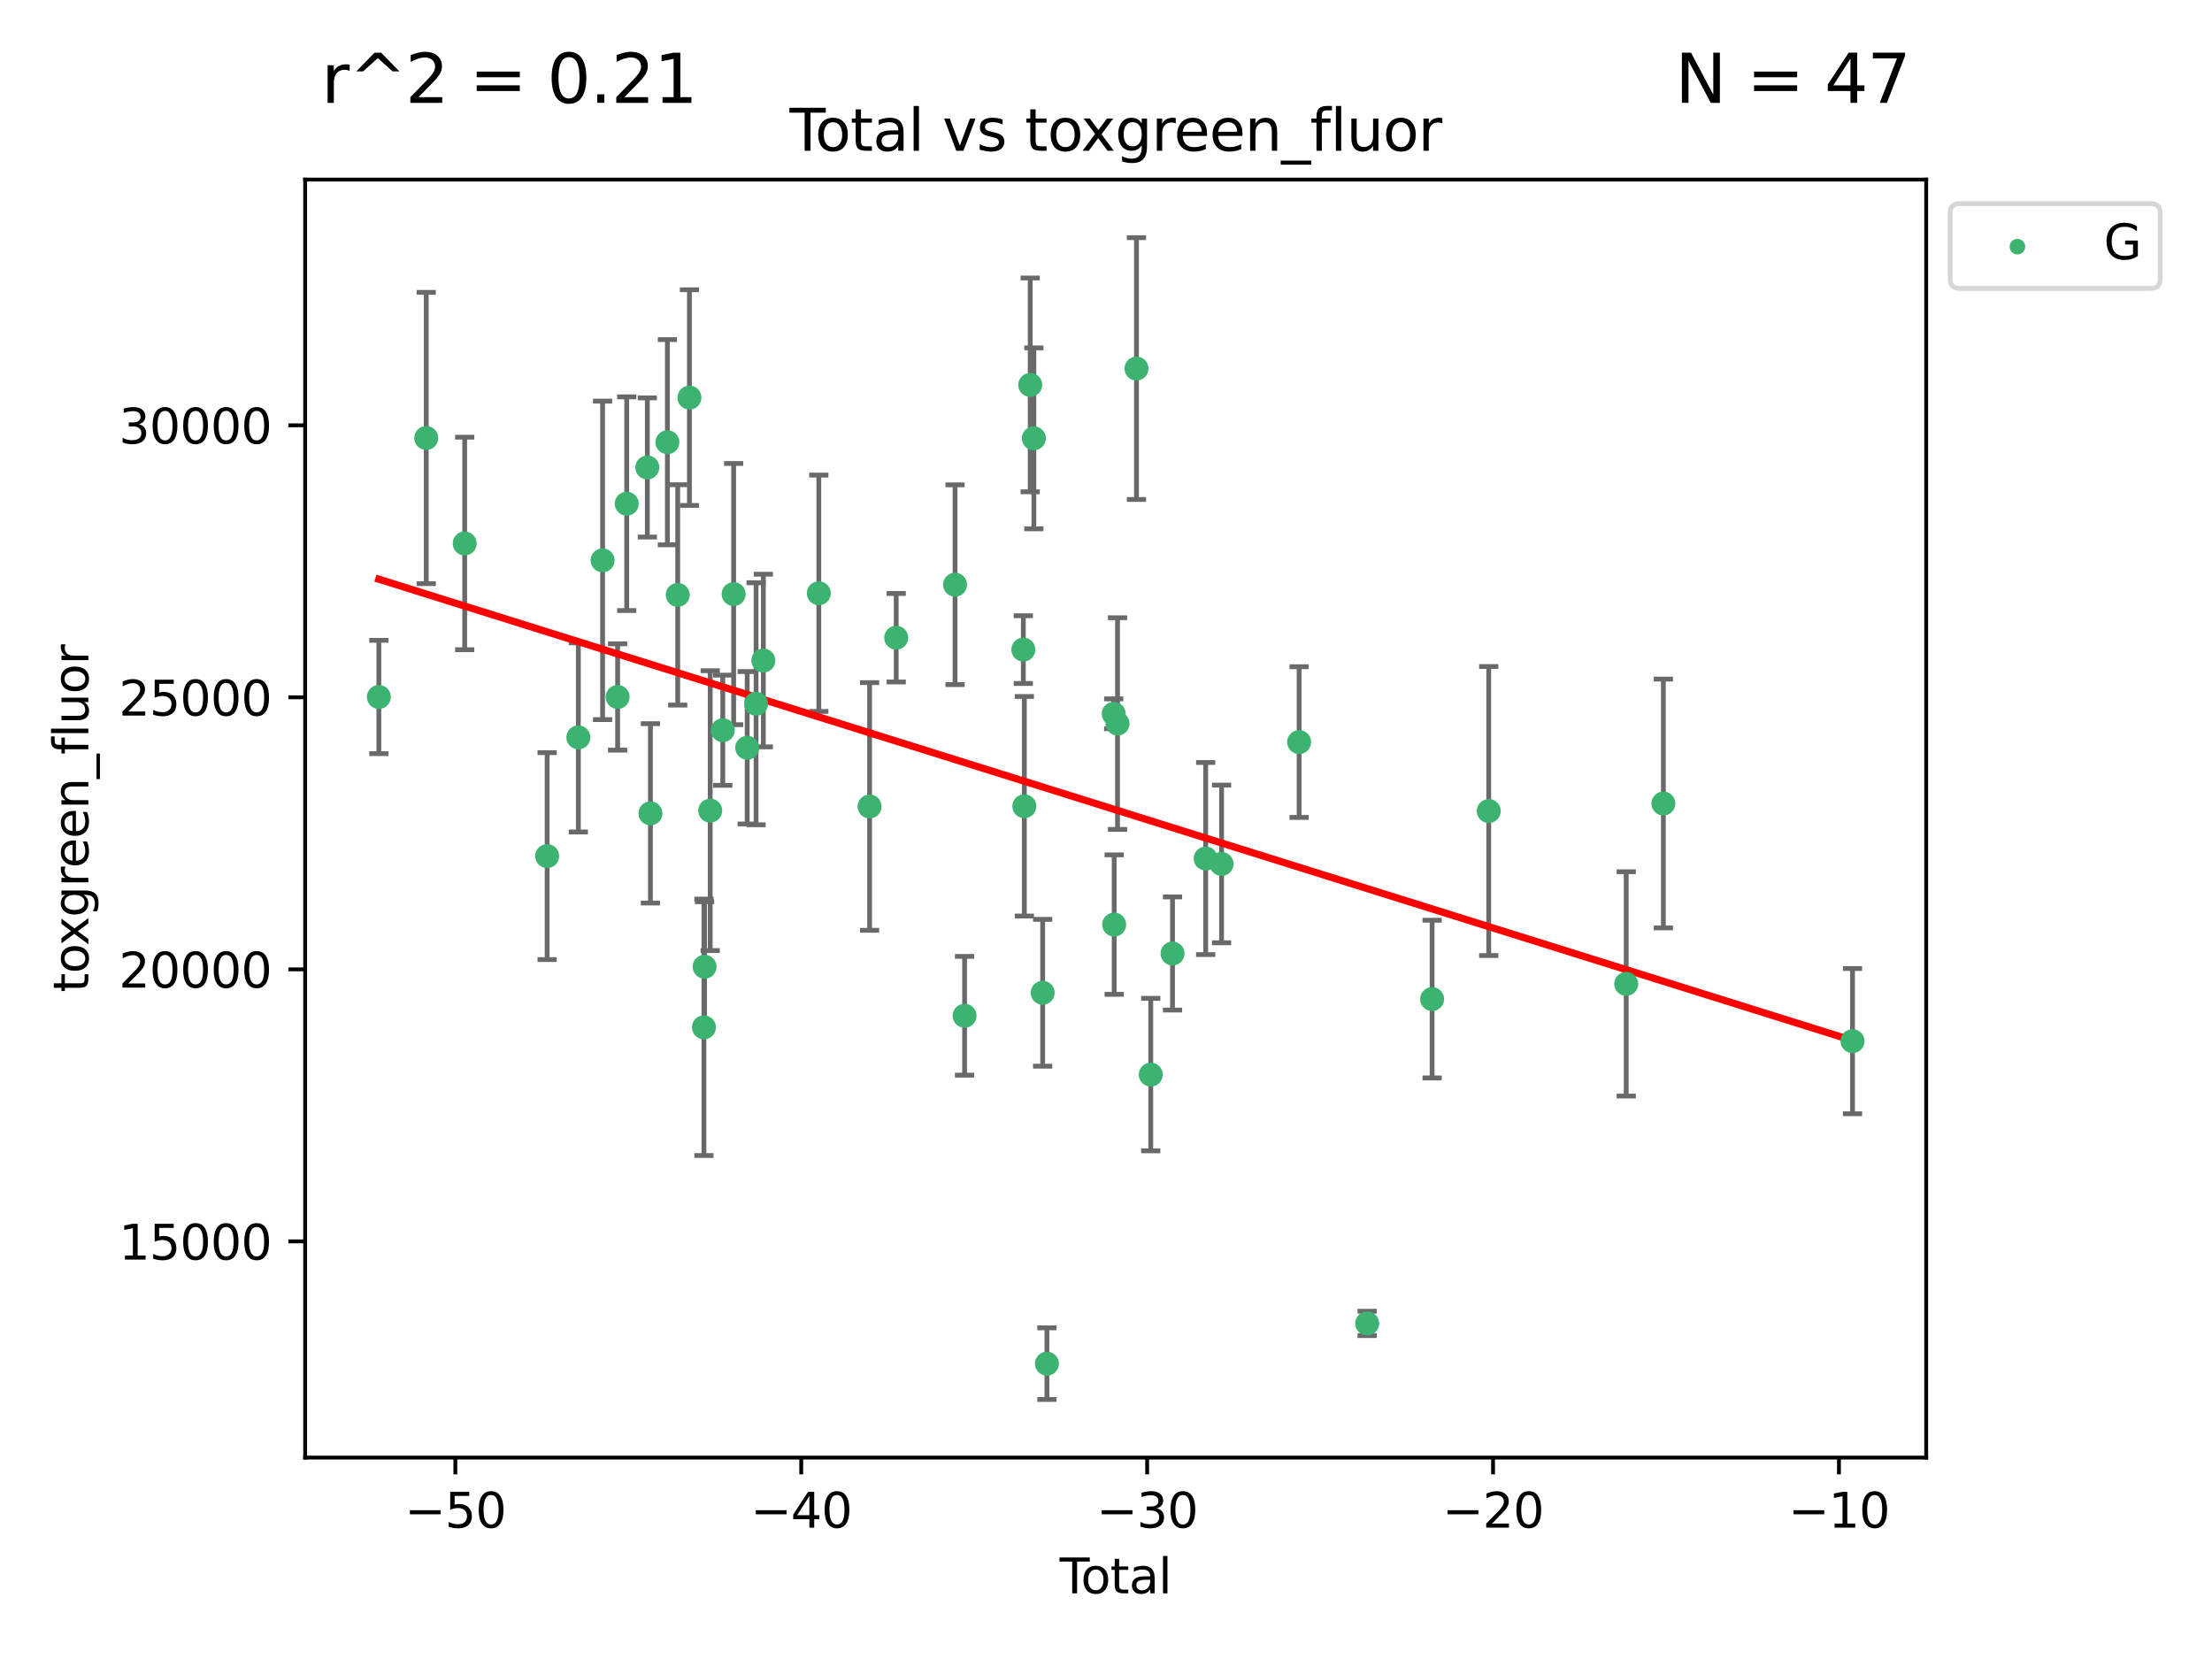 <?xml version="1.0" encoding="utf-8" standalone="no"?>
<!DOCTYPE svg PUBLIC "-//W3C//DTD SVG 1.1//EN"
  "http://www.w3.org/Graphics/SVG/1.1/DTD/svg11.dtd">
<svg xmlns:xlink="http://www.w3.org/1999/xlink" width="460.8pt" height="345.6pt" viewBox="0 0 460.8 345.6" xmlns="http://www.w3.org/2000/svg" version="1.1">
 <defs>
  <style type="text/css">*{stroke-linejoin: round; stroke-linecap: butt}</style>
 </defs>
 <g id="figure_1">
  <g id="patch_1">
   <path d="M 0 345.6 
L 460.8 345.6 
L 460.8 0 
L 0 0 
z
" style="fill: #ffffff"/>
  </g>
  <g id="axes_1">
   <g id="patch_2">
    <path d="M 63.571 303.64 
L 401.26 303.64 
L 401.26 37.411 
L 63.571 37.411 
z
" style="fill: #ffffff"/>
   </g>
   <g id="PathCollection_1">
    <defs>
     <path id="mbe7a7f4222" d="M 0 1.118 
C 0.297 1.118 0.581 1 0.791 0.791 
C 1 0.581 1.118 0.297 1.118 0 
C 1.118 -0.297 1 -0.581 0.791 -0.791 
C 0.581 -1 0.297 -1.118 0 -1.118 
C -0.297 -1.118 -0.581 -1 -0.791 -0.791 
C -1 -0.581 -1.118 -0.297 -1.118 0 
C -1.118 0.297 -1 0.581 -0.791 0.791 
C -0.581 1 -0.297 1.118 0 1.118 
z
" style="stroke: #3cb371"/>
    </defs>
    <g clip-path="url(#pbc88b8537c)">
     <use xlink:href="#mbe7a7f4222" x="78.921" y="145.194" style="fill: #3cb371; stroke: #3cb371"/>
     <use xlink:href="#mbe7a7f4222" x="88.792" y="91.243" style="fill: #3cb371; stroke: #3cb371"/>
     <use xlink:href="#mbe7a7f4222" x="96.805" y="113.213" style="fill: #3cb371; stroke: #3cb371"/>
     <use xlink:href="#mbe7a7f4222" x="113.98" y="178.341" style="fill: #3cb371; stroke: #3cb371"/>
     <use xlink:href="#mbe7a7f4222" x="120.479" y="153.611" style="fill: #3cb371; stroke: #3cb371"/>
     <use xlink:href="#mbe7a7f4222" x="125.533" y="116.731" style="fill: #3cb371; stroke: #3cb371"/>
     <use xlink:href="#mbe7a7f4222" x="128.664" y="145.193" style="fill: #3cb371; stroke: #3cb371"/>
     <use xlink:href="#mbe7a7f4222" x="130.556" y="104.932" style="fill: #3cb371; stroke: #3cb371"/>
     <use xlink:href="#mbe7a7f4222" x="134.852" y="97.382" style="fill: #3cb371; stroke: #3cb371"/>
     <use xlink:href="#mbe7a7f4222" x="135.497" y="169.439" style="fill: #3cb371; stroke: #3cb371"/>
     <use xlink:href="#mbe7a7f4222" x="139.033" y="92.121" style="fill: #3cb371; stroke: #3cb371"/>
     <use xlink:href="#mbe7a7f4222" x="141.185" y="123.926" style="fill: #3cb371; stroke: #3cb371"/>
     <use xlink:href="#mbe7a7f4222" x="143.623" y="82.827" style="fill: #3cb371; stroke: #3cb371"/>
     <use xlink:href="#mbe7a7f4222" x="146.642" y="214.011" style="fill: #3cb371; stroke: #3cb371"/>
     <use xlink:href="#mbe7a7f4222" x="146.775" y="201.388" style="fill: #3cb371; stroke: #3cb371"/>
     <use xlink:href="#mbe7a7f4222" x="147.95" y="168.87" style="fill: #3cb371; stroke: #3cb371"/>
     <use xlink:href="#mbe7a7f4222" x="150.568" y="152.119" style="fill: #3cb371; stroke: #3cb371"/>
     <use xlink:href="#mbe7a7f4222" x="152.831" y="123.762" style="fill: #3cb371; stroke: #3cb371"/>
     <use xlink:href="#mbe7a7f4222" x="155.655" y="155.771" style="fill: #3cb371; stroke: #3cb371"/>
     <use xlink:href="#mbe7a7f4222" x="157.504" y="146.603" style="fill: #3cb371; stroke: #3cb371"/>
     <use xlink:href="#mbe7a7f4222" x="159.019" y="137.6" style="fill: #3cb371; stroke: #3cb371"/>
     <use xlink:href="#mbe7a7f4222" x="170.572" y="123.585" style="fill: #3cb371; stroke: #3cb371"/>
     <use xlink:href="#mbe7a7f4222" x="181.15" y="168.002" style="fill: #3cb371; stroke: #3cb371"/>
     <use xlink:href="#mbe7a7f4222" x="186.695" y="132.848" style="fill: #3cb371; stroke: #3cb371"/>
     <use xlink:href="#mbe7a7f4222" x="198.955" y="121.806" style="fill: #3cb371; stroke: #3cb371"/>
     <use xlink:href="#mbe7a7f4222" x="200.939" y="211.602" style="fill: #3cb371; stroke: #3cb371"/>
     <use xlink:href="#mbe7a7f4222" x="213.179" y="135.322" style="fill: #3cb371; stroke: #3cb371"/>
     <use xlink:href="#mbe7a7f4222" x="213.387" y="167.957" style="fill: #3cb371; stroke: #3cb371"/>
     <use xlink:href="#mbe7a7f4222" x="214.613" y="80.181" style="fill: #3cb371; stroke: #3cb371"/>
     <use xlink:href="#mbe7a7f4222" x="215.374" y="91.312" style="fill: #3cb371; stroke: #3cb371"/>
     <use xlink:href="#mbe7a7f4222" x="217.208" y="206.814" style="fill: #3cb371; stroke: #3cb371"/>
     <use xlink:href="#mbe7a7f4222" x="218.09" y="284.078" style="fill: #3cb371; stroke: #3cb371"/>
     <use xlink:href="#mbe7a7f4222" x="232.007" y="148.697" style="fill: #3cb371; stroke: #3cb371"/>
     <use xlink:href="#mbe7a7f4222" x="232.104" y="192.611" style="fill: #3cb371; stroke: #3cb371"/>
     <use xlink:href="#mbe7a7f4222" x="232.802" y="150.732" style="fill: #3cb371; stroke: #3cb371"/>
     <use xlink:href="#mbe7a7f4222" x="236.748" y="76.781" style="fill: #3cb371; stroke: #3cb371"/>
     <use xlink:href="#mbe7a7f4222" x="239.724" y="223.856" style="fill: #3cb371; stroke: #3cb371"/>
     <use xlink:href="#mbe7a7f4222" x="244.258" y="198.632" style="fill: #3cb371; stroke: #3cb371"/>
     <use xlink:href="#mbe7a7f4222" x="251.167" y="178.848" style="fill: #3cb371; stroke: #3cb371"/>
     <use xlink:href="#mbe7a7f4222" x="254.476" y="179.974" style="fill: #3cb371; stroke: #3cb371"/>
     <use xlink:href="#mbe7a7f4222" x="270.63" y="154.591" style="fill: #3cb371; stroke: #3cb371"/>
     <use xlink:href="#mbe7a7f4222" x="284.806" y="275.689" style="fill: #3cb371; stroke: #3cb371"/>
     <use xlink:href="#mbe7a7f4222" x="298.336" y="208.126" style="fill: #3cb371; stroke: #3cb371"/>
     <use xlink:href="#mbe7a7f4222" x="310.132" y="168.956" style="fill: #3cb371; stroke: #3cb371"/>
     <use xlink:href="#mbe7a7f4222" x="338.77" y="204.964" style="fill: #3cb371; stroke: #3cb371"/>
     <use xlink:href="#mbe7a7f4222" x="346.513" y="167.385" style="fill: #3cb371; stroke: #3cb371"/>
     <use xlink:href="#mbe7a7f4222" x="385.911" y="216.889" style="fill: #3cb371; stroke: #3cb371"/>
    </g>
   </g>
   <g id="matplotlib.axis_1">
    <g id="xtick_1">
     <g id="line2d_1">
      <defs>
       <path id="m82cc5612f0" d="M 0 0 
L 0 3.5 
" style="stroke: #000000; stroke-width: 0.8"/>
      </defs>
      <g>
       <use xlink:href="#m82cc5612f0" x="94.856" y="303.64" style="stroke: #000000; stroke-width: 0.8"/>
      </g>
     </g>
     <g id="text_1">
      <!-- −50 -->
      <g transform="translate(84.304 318.238)scale(0.1 -0.1)">
       <defs>
        <path id="DejaVuSans-2212" d="M 678 2272 
L 4684 2272 
L 4684 1741 
L 678 1741 
L 678 2272 
z
" transform="scale(0.016)"/>
        <path id="DejaVuSans-35" d="M 691 4666 
L 3169 4666 
L 3169 4134 
L 1269 4134 
L 1269 2991 
Q 1406 3038 1543 3061 
Q 1681 3084 1819 3084 
Q 2600 3084 3056 2656 
Q 3513 2228 3513 1497 
Q 3513 744 3044 326 
Q 2575 -91 1722 -91 
Q 1428 -91 1123 -41 
Q 819 9 494 109 
L 494 744 
Q 775 591 1075 516 
Q 1375 441 1709 441 
Q 2250 441 2565 725 
Q 2881 1009 2881 1497 
Q 2881 1984 2565 2268 
Q 2250 2553 1709 2553 
Q 1456 2553 1204 2497 
Q 953 2441 691 2322 
L 691 4666 
z
" transform="scale(0.016)"/>
        <path id="DejaVuSans-30" d="M 2034 4250 
Q 1547 4250 1301 3770 
Q 1056 3291 1056 2328 
Q 1056 1369 1301 889 
Q 1547 409 2034 409 
Q 2525 409 2770 889 
Q 3016 1369 3016 2328 
Q 3016 3291 2770 3770 
Q 2525 4250 2034 4250 
z
M 2034 4750 
Q 2819 4750 3233 4129 
Q 3647 3509 3647 2328 
Q 3647 1150 3233 529 
Q 2819 -91 2034 -91 
Q 1250 -91 836 529 
Q 422 1150 422 2328 
Q 422 3509 836 4129 
Q 1250 4750 2034 4750 
z
" transform="scale(0.016)"/>
       </defs>
       <use xlink:href="#DejaVuSans-2212"/>
       <use xlink:href="#DejaVuSans-35" x="83.789"/>
       <use xlink:href="#DejaVuSans-30" x="147.412"/>
      </g>
     </g>
    </g>
    <g id="xtick_2">
     <g id="line2d_2">
      <g>
       <use xlink:href="#m82cc5612f0" x="166.914" y="303.64" style="stroke: #000000; stroke-width: 0.8"/>
      </g>
     </g>
     <g id="text_2">
      <!-- −40 -->
      <g transform="translate(156.361 318.238)scale(0.1 -0.1)">
       <defs>
        <path id="DejaVuSans-34" d="M 2419 4116 
L 825 1625 
L 2419 1625 
L 2419 4116 
z
M 2253 4666 
L 3047 4666 
L 3047 1625 
L 3713 1625 
L 3713 1100 
L 3047 1100 
L 3047 0 
L 2419 0 
L 2419 1100 
L 313 1100 
L 313 1709 
L 2253 4666 
z
" transform="scale(0.016)"/>
       </defs>
       <use xlink:href="#DejaVuSans-2212"/>
       <use xlink:href="#DejaVuSans-34" x="83.789"/>
       <use xlink:href="#DejaVuSans-30" x="147.412"/>
      </g>
     </g>
    </g>
    <g id="xtick_3">
     <g id="line2d_3">
      <g>
       <use xlink:href="#m82cc5612f0" x="238.971" y="303.64" style="stroke: #000000; stroke-width: 0.8"/>
      </g>
     </g>
     <g id="text_3">
      <!-- −30 -->
      <g transform="translate(228.419 318.238)scale(0.1 -0.1)">
       <defs>
        <path id="DejaVuSans-33" d="M 2597 2516 
Q 3050 2419 3304 2112 
Q 3559 1806 3559 1356 
Q 3559 666 3084 287 
Q 2609 -91 1734 -91 
Q 1441 -91 1130 -33 
Q 819 25 488 141 
L 488 750 
Q 750 597 1062 519 
Q 1375 441 1716 441 
Q 2309 441 2620 675 
Q 2931 909 2931 1356 
Q 2931 1769 2642 2001 
Q 2353 2234 1838 2234 
L 1294 2234 
L 1294 2753 
L 1863 2753 
Q 2328 2753 2575 2939 
Q 2822 3125 2822 3475 
Q 2822 3834 2567 4026 
Q 2313 4219 1838 4219 
Q 1578 4219 1281 4162 
Q 984 4106 628 3988 
L 628 4550 
Q 988 4650 1302 4700 
Q 1616 4750 1894 4750 
Q 2613 4750 3031 4423 
Q 3450 4097 3450 3541 
Q 3450 3153 3228 2886 
Q 3006 2619 2597 2516 
z
" transform="scale(0.016)"/>
       </defs>
       <use xlink:href="#DejaVuSans-2212"/>
       <use xlink:href="#DejaVuSans-33" x="83.789"/>
       <use xlink:href="#DejaVuSans-30" x="147.412"/>
      </g>
     </g>
    </g>
    <g id="xtick_4">
     <g id="line2d_4">
      <g>
       <use xlink:href="#m82cc5612f0" x="311.029" y="303.64" style="stroke: #000000; stroke-width: 0.8"/>
      </g>
     </g>
     <g id="text_4">
      <!-- −20 -->
      <g transform="translate(300.476 318.238)scale(0.1 -0.1)">
       <defs>
        <path id="DejaVuSans-32" d="M 1228 531 
L 3431 531 
L 3431 0 
L 469 0 
L 469 531 
Q 828 903 1448 1529 
Q 2069 2156 2228 2338 
Q 2531 2678 2651 2914 
Q 2772 3150 2772 3378 
Q 2772 3750 2511 3984 
Q 2250 4219 1831 4219 
Q 1534 4219 1204 4116 
Q 875 4013 500 3803 
L 500 4441 
Q 881 4594 1212 4672 
Q 1544 4750 1819 4750 
Q 2544 4750 2975 4387 
Q 3406 4025 3406 3419 
Q 3406 3131 3298 2873 
Q 3191 2616 2906 2266 
Q 2828 2175 2409 1742 
Q 1991 1309 1228 531 
z
" transform="scale(0.016)"/>
       </defs>
       <use xlink:href="#DejaVuSans-2212"/>
       <use xlink:href="#DejaVuSans-32" x="83.789"/>
       <use xlink:href="#DejaVuSans-30" x="147.412"/>
      </g>
     </g>
    </g>
    <g id="xtick_5">
     <g id="line2d_5">
      <g>
       <use xlink:href="#m82cc5612f0" x="383.086" y="303.64" style="stroke: #000000; stroke-width: 0.8"/>
      </g>
     </g>
     <g id="text_5">
      <!-- −10 -->
      <g transform="translate(372.534 318.238)scale(0.1 -0.1)">
       <defs>
        <path id="DejaVuSans-31" d="M 794 531 
L 1825 531 
L 1825 4091 
L 703 3866 
L 703 4441 
L 1819 4666 
L 2450 4666 
L 2450 531 
L 3481 531 
L 3481 0 
L 794 0 
L 794 531 
z
" transform="scale(0.016)"/>
       </defs>
       <use xlink:href="#DejaVuSans-2212"/>
       <use xlink:href="#DejaVuSans-31" x="83.789"/>
       <use xlink:href="#DejaVuSans-30" x="147.412"/>
      </g>
     </g>
    </g>
    <g id="text_6">
     <!-- Total -->
     <g transform="translate(220.739 331.917)scale(0.1 -0.1)">
      <defs>
       <path id="DejaVuSans-54" d="M -19 4666 
L 3928 4666 
L 3928 4134 
L 2272 4134 
L 2272 0 
L 1638 0 
L 1638 4134 
L -19 4134 
L -19 4666 
z
" transform="scale(0.016)"/>
       <path id="DejaVuSans-6f" d="M 1959 3097 
Q 1497 3097 1228 2736 
Q 959 2375 959 1747 
Q 959 1119 1226 758 
Q 1494 397 1959 397 
Q 2419 397 2687 759 
Q 2956 1122 2956 1747 
Q 2956 2369 2687 2733 
Q 2419 3097 1959 3097 
z
M 1959 3584 
Q 2709 3584 3137 3096 
Q 3566 2609 3566 1747 
Q 3566 888 3137 398 
Q 2709 -91 1959 -91 
Q 1206 -91 779 398 
Q 353 888 353 1747 
Q 353 2609 779 3096 
Q 1206 3584 1959 3584 
z
" transform="scale(0.016)"/>
       <path id="DejaVuSans-74" d="M 1172 4494 
L 1172 3500 
L 2356 3500 
L 2356 3053 
L 1172 3053 
L 1172 1153 
Q 1172 725 1289 603 
Q 1406 481 1766 481 
L 2356 481 
L 2356 0 
L 1766 0 
Q 1100 0 847 248 
Q 594 497 594 1153 
L 594 3053 
L 172 3053 
L 172 3500 
L 594 3500 
L 594 4494 
L 1172 4494 
z
" transform="scale(0.016)"/>
       <path id="DejaVuSans-61" d="M 2194 1759 
Q 1497 1759 1228 1600 
Q 959 1441 959 1056 
Q 959 750 1161 570 
Q 1363 391 1709 391 
Q 2188 391 2477 730 
Q 2766 1069 2766 1631 
L 2766 1759 
L 2194 1759 
z
M 3341 1997 
L 3341 0 
L 2766 0 
L 2766 531 
Q 2569 213 2275 61 
Q 1981 -91 1556 -91 
Q 1019 -91 701 211 
Q 384 513 384 1019 
Q 384 1609 779 1909 
Q 1175 2209 1959 2209 
L 2766 2209 
L 2766 2266 
Q 2766 2663 2505 2880 
Q 2244 3097 1772 3097 
Q 1472 3097 1187 3025 
Q 903 2953 641 2809 
L 641 3341 
Q 956 3463 1253 3523 
Q 1550 3584 1831 3584 
Q 2591 3584 2966 3190 
Q 3341 2797 3341 1997 
z
" transform="scale(0.016)"/>
       <path id="DejaVuSans-6c" d="M 603 4863 
L 1178 4863 
L 1178 0 
L 603 0 
L 603 4863 
z
" transform="scale(0.016)"/>
      </defs>
      <use xlink:href="#DejaVuSans-54"/>
      <use xlink:href="#DejaVuSans-6f" x="44.084"/>
      <use xlink:href="#DejaVuSans-74" x="105.266"/>
      <use xlink:href="#DejaVuSans-61" x="144.475"/>
      <use xlink:href="#DejaVuSans-6c" x="205.754"/>
     </g>
    </g>
   </g>
   <g id="matplotlib.axis_2">
    <g id="ytick_1">
     <g id="line2d_6">
      <defs>
       <path id="m39b81f341a" d="M 0 0 
L -3.5 0 
" style="stroke: #000000; stroke-width: 0.8"/>
      </defs>
      <g>
       <use xlink:href="#m39b81f341a" x="63.571" y="258.6" style="stroke: #000000; stroke-width: 0.8"/>
      </g>
     </g>
     <g id="text_7">
      <!-- 15000 -->
      <g transform="translate(24.759 262.399)scale(0.1 -0.1)">
       <use xlink:href="#DejaVuSans-31"/>
       <use xlink:href="#DejaVuSans-35" x="63.623"/>
       <use xlink:href="#DejaVuSans-30" x="127.246"/>
       <use xlink:href="#DejaVuSans-30" x="190.869"/>
       <use xlink:href="#DejaVuSans-30" x="254.492"/>
      </g>
     </g>
    </g>
    <g id="ytick_2">
     <g id="line2d_7">
      <g>
       <use xlink:href="#m39b81f341a" x="63.571" y="201.933" style="stroke: #000000; stroke-width: 0.8"/>
      </g>
     </g>
     <g id="text_8">
      <!-- 20000 -->
      <g transform="translate(24.759 205.732)scale(0.1 -0.1)">
       <use xlink:href="#DejaVuSans-32"/>
       <use xlink:href="#DejaVuSans-30" x="63.623"/>
       <use xlink:href="#DejaVuSans-30" x="127.246"/>
       <use xlink:href="#DejaVuSans-30" x="190.869"/>
       <use xlink:href="#DejaVuSans-30" x="254.492"/>
      </g>
     </g>
    </g>
    <g id="ytick_3">
     <g id="line2d_8">
      <g>
       <use xlink:href="#m39b81f341a" x="63.571" y="145.267" style="stroke: #000000; stroke-width: 0.8"/>
      </g>
     </g>
     <g id="text_9">
      <!-- 25000 -->
      <g transform="translate(24.759 149.066)scale(0.1 -0.1)">
       <use xlink:href="#DejaVuSans-32"/>
       <use xlink:href="#DejaVuSans-35" x="63.623"/>
       <use xlink:href="#DejaVuSans-30" x="127.246"/>
       <use xlink:href="#DejaVuSans-30" x="190.869"/>
       <use xlink:href="#DejaVuSans-30" x="254.492"/>
      </g>
     </g>
    </g>
    <g id="ytick_4">
     <g id="line2d_9">
      <g>
       <use xlink:href="#m39b81f341a" x="63.571" y="88.601" style="stroke: #000000; stroke-width: 0.8"/>
      </g>
     </g>
     <g id="text_10">
      <!-- 30000 -->
      <g transform="translate(24.759 92.4)scale(0.1 -0.1)">
       <use xlink:href="#DejaVuSans-33"/>
       <use xlink:href="#DejaVuSans-30" x="63.623"/>
       <use xlink:href="#DejaVuSans-30" x="127.246"/>
       <use xlink:href="#DejaVuSans-30" x="190.869"/>
       <use xlink:href="#DejaVuSans-30" x="254.492"/>
      </g>
     </g>
    </g>
    <g id="text_11">
     <!-- toxgreen_fluor -->
     <g transform="translate(18.401 206.72)rotate(-90)scale(0.1 -0.1)">
      <defs>
       <path id="DejaVuSans-78" d="M 3513 3500 
L 2247 1797 
L 3578 0 
L 2900 0 
L 1881 1375 
L 863 0 
L 184 0 
L 1544 1831 
L 300 3500 
L 978 3500 
L 1906 2253 
L 2834 3500 
L 3513 3500 
z
" transform="scale(0.016)"/>
       <path id="DejaVuSans-67" d="M 2906 1791 
Q 2906 2416 2648 2759 
Q 2391 3103 1925 3103 
Q 1463 3103 1205 2759 
Q 947 2416 947 1791 
Q 947 1169 1205 825 
Q 1463 481 1925 481 
Q 2391 481 2648 825 
Q 2906 1169 2906 1791 
z
M 3481 434 
Q 3481 -459 3084 -895 
Q 2688 -1331 1869 -1331 
Q 1566 -1331 1297 -1286 
Q 1028 -1241 775 -1147 
L 775 -588 
Q 1028 -725 1275 -790 
Q 1522 -856 1778 -856 
Q 2344 -856 2625 -561 
Q 2906 -266 2906 331 
L 2906 616 
Q 2728 306 2450 153 
Q 2172 0 1784 0 
Q 1141 0 747 490 
Q 353 981 353 1791 
Q 353 2603 747 3093 
Q 1141 3584 1784 3584 
Q 2172 3584 2450 3431 
Q 2728 3278 2906 2969 
L 2906 3500 
L 3481 3500 
L 3481 434 
z
" transform="scale(0.016)"/>
       <path id="DejaVuSans-72" d="M 2631 2963 
Q 2534 3019 2420 3045 
Q 2306 3072 2169 3072 
Q 1681 3072 1420 2755 
Q 1159 2438 1159 1844 
L 1159 0 
L 581 0 
L 581 3500 
L 1159 3500 
L 1159 2956 
Q 1341 3275 1631 3429 
Q 1922 3584 2338 3584 
Q 2397 3584 2469 3576 
Q 2541 3569 2628 3553 
L 2631 2963 
z
" transform="scale(0.016)"/>
       <path id="DejaVuSans-65" d="M 3597 1894 
L 3597 1613 
L 953 1613 
Q 991 1019 1311 708 
Q 1631 397 2203 397 
Q 2534 397 2845 478 
Q 3156 559 3463 722 
L 3463 178 
Q 3153 47 2828 -22 
Q 2503 -91 2169 -91 
Q 1331 -91 842 396 
Q 353 884 353 1716 
Q 353 2575 817 3079 
Q 1281 3584 2069 3584 
Q 2775 3584 3186 3129 
Q 3597 2675 3597 1894 
z
M 3022 2063 
Q 3016 2534 2758 2815 
Q 2500 3097 2075 3097 
Q 1594 3097 1305 2825 
Q 1016 2553 972 2059 
L 3022 2063 
z
" transform="scale(0.016)"/>
       <path id="DejaVuSans-6e" d="M 3513 2113 
L 3513 0 
L 2938 0 
L 2938 2094 
Q 2938 2591 2744 2837 
Q 2550 3084 2163 3084 
Q 1697 3084 1428 2787 
Q 1159 2491 1159 1978 
L 1159 0 
L 581 0 
L 581 3500 
L 1159 3500 
L 1159 2956 
Q 1366 3272 1645 3428 
Q 1925 3584 2291 3584 
Q 2894 3584 3203 3211 
Q 3513 2838 3513 2113 
z
" transform="scale(0.016)"/>
       <path id="DejaVuSans-5f" d="M 3263 -1063 
L 3263 -1509 
L -63 -1509 
L -63 -1063 
L 3263 -1063 
z
" transform="scale(0.016)"/>
       <path id="DejaVuSans-66" d="M 2375 4863 
L 2375 4384 
L 1825 4384 
Q 1516 4384 1395 4259 
Q 1275 4134 1275 3809 
L 1275 3500 
L 2222 3500 
L 2222 3053 
L 1275 3053 
L 1275 0 
L 697 0 
L 697 3053 
L 147 3053 
L 147 3500 
L 697 3500 
L 697 3744 
Q 697 4328 969 4595 
Q 1241 4863 1831 4863 
L 2375 4863 
z
" transform="scale(0.016)"/>
       <path id="DejaVuSans-75" d="M 544 1381 
L 544 3500 
L 1119 3500 
L 1119 1403 
Q 1119 906 1312 657 
Q 1506 409 1894 409 
Q 2359 409 2629 706 
Q 2900 1003 2900 1516 
L 2900 3500 
L 3475 3500 
L 3475 0 
L 2900 0 
L 2900 538 
Q 2691 219 2414 64 
Q 2138 -91 1772 -91 
Q 1169 -91 856 284 
Q 544 659 544 1381 
z
M 1991 3584 
L 1991 3584 
z
" transform="scale(0.016)"/>
      </defs>
      <use xlink:href="#DejaVuSans-74"/>
      <use xlink:href="#DejaVuSans-6f" x="39.209"/>
      <use xlink:href="#DejaVuSans-78" x="97.266"/>
      <use xlink:href="#DejaVuSans-67" x="156.445"/>
      <use xlink:href="#DejaVuSans-72" x="219.922"/>
      <use xlink:href="#DejaVuSans-65" x="258.785"/>
      <use xlink:href="#DejaVuSans-65" x="320.309"/>
      <use xlink:href="#DejaVuSans-6e" x="381.832"/>
      <use xlink:href="#DejaVuSans-5f" x="445.211"/>
      <use xlink:href="#DejaVuSans-66" x="495.211"/>
      <use xlink:href="#DejaVuSans-6c" x="530.416"/>
      <use xlink:href="#DejaVuSans-75" x="558.199"/>
      <use xlink:href="#DejaVuSans-6f" x="621.578"/>
      <use xlink:href="#DejaVuSans-72" x="682.76"/>
     </g>
    </g>
   </g>
   <g id="LineCollection_1">
    <path d="M 78.921 156.997 
L 78.921 133.39 
" clip-path="url(#pbc88b8537c)" style="fill: none; stroke: #696969"/>
    <path d="M 88.792 121.582 
L 88.792 60.903 
" clip-path="url(#pbc88b8537c)" style="fill: none; stroke: #696969"/>
    <path d="M 96.805 135.354 
L 96.805 91.071 
" clip-path="url(#pbc88b8537c)" style="fill: none; stroke: #696969"/>
    <path d="M 113.98 199.894 
L 113.98 156.789 
" clip-path="url(#pbc88b8537c)" style="fill: none; stroke: #696969"/>
    <path d="M 120.479 173.308 
L 120.479 133.914 
" clip-path="url(#pbc88b8537c)" style="fill: none; stroke: #696969"/>
    <path d="M 125.533 149.904 
L 125.533 83.559 
" clip-path="url(#pbc88b8537c)" style="fill: none; stroke: #696969"/>
    <path d="M 128.664 156.268 
L 128.664 134.117 
" clip-path="url(#pbc88b8537c)" style="fill: none; stroke: #696969"/>
    <path d="M 130.556 127.19 
L 130.556 82.674 
" clip-path="url(#pbc88b8537c)" style="fill: none; stroke: #696969"/>
    <path d="M 134.852 111.875 
L 134.852 82.888 
" clip-path="url(#pbc88b8537c)" style="fill: none; stroke: #696969"/>
    <path d="M 135.497 188.125 
L 135.497 150.752 
" clip-path="url(#pbc88b8537c)" style="fill: none; stroke: #696969"/>
    <path d="M 139.033 113.496 
L 139.033 70.747 
" clip-path="url(#pbc88b8537c)" style="fill: none; stroke: #696969"/>
    <path d="M 141.185 146.878 
L 141.185 100.974 
" clip-path="url(#pbc88b8537c)" style="fill: none; stroke: #696969"/>
    <path d="M 143.623 105.286 
L 143.623 60.368 
" clip-path="url(#pbc88b8537c)" style="fill: none; stroke: #696969"/>
    <path d="M 146.642 240.717 
L 146.642 187.306 
" clip-path="url(#pbc88b8537c)" style="fill: none; stroke: #696969"/>
    <path d="M 146.775 214.929 
L 146.775 187.847 
" clip-path="url(#pbc88b8537c)" style="fill: none; stroke: #696969"/>
    <path d="M 147.95 198.02 
L 147.95 139.72 
" clip-path="url(#pbc88b8537c)" style="fill: none; stroke: #696969"/>
    <path d="M 150.568 163.596 
L 150.568 140.642 
" clip-path="url(#pbc88b8537c)" style="fill: none; stroke: #696969"/>
    <path d="M 152.831 150.968 
L 152.831 96.556 
" clip-path="url(#pbc88b8537c)" style="fill: none; stroke: #696969"/>
    <path d="M 155.655 171.643 
L 155.655 139.899 
" clip-path="url(#pbc88b8537c)" style="fill: none; stroke: #696969"/>
    <path d="M 157.504 171.811 
L 157.504 121.394 
" clip-path="url(#pbc88b8537c)" style="fill: none; stroke: #696969"/>
    <path d="M 159.019 155.586 
L 159.019 119.615 
" clip-path="url(#pbc88b8537c)" style="fill: none; stroke: #696969"/>
    <path d="M 170.572 148.2 
L 170.572 98.969 
" clip-path="url(#pbc88b8537c)" style="fill: none; stroke: #696969"/>
    <path d="M 181.15 193.799 
L 181.15 142.205 
" clip-path="url(#pbc88b8537c)" style="fill: none; stroke: #696969"/>
    <path d="M 186.695 142.065 
L 186.695 123.631 
" clip-path="url(#pbc88b8537c)" style="fill: none; stroke: #696969"/>
    <path d="M 198.955 142.613 
L 198.955 100.998 
" clip-path="url(#pbc88b8537c)" style="fill: none; stroke: #696969"/>
    <path d="M 200.939 223.973 
L 200.939 199.23 
" clip-path="url(#pbc88b8537c)" style="fill: none; stroke: #696969"/>
    <path d="M 213.179 142.379 
L 213.179 128.266 
" clip-path="url(#pbc88b8537c)" style="fill: none; stroke: #696969"/>
    <path d="M 213.387 190.827 
L 213.387 145.087 
" clip-path="url(#pbc88b8537c)" style="fill: none; stroke: #696969"/>
    <path d="M 214.613 102.454 
L 214.613 57.908 
" clip-path="url(#pbc88b8537c)" style="fill: none; stroke: #696969"/>
    <path d="M 215.374 110.16 
L 215.374 72.465 
" clip-path="url(#pbc88b8537c)" style="fill: none; stroke: #696969"/>
    <path d="M 217.208 222.107 
L 217.208 191.521 
" clip-path="url(#pbc88b8537c)" style="fill: none; stroke: #696969"/>
    <path d="M 218.09 291.539 
L 218.09 276.617 
" clip-path="url(#pbc88b8537c)" style="fill: none; stroke: #696969"/>
    <path d="M 232.007 151.806 
L 232.007 145.589 
" clip-path="url(#pbc88b8537c)" style="fill: none; stroke: #696969"/>
    <path d="M 232.104 207.138 
L 232.104 178.083 
" clip-path="url(#pbc88b8537c)" style="fill: none; stroke: #696969"/>
    <path d="M 232.802 172.781 
L 232.802 128.684 
" clip-path="url(#pbc88b8537c)" style="fill: none; stroke: #696969"/>
    <path d="M 236.748 104.049 
L 236.748 49.513 
" clip-path="url(#pbc88b8537c)" style="fill: none; stroke: #696969"/>
    <path d="M 239.724 239.739 
L 239.724 207.973 
" clip-path="url(#pbc88b8537c)" style="fill: none; stroke: #696969"/>
    <path d="M 244.258 210.417 
L 244.258 186.846 
" clip-path="url(#pbc88b8537c)" style="fill: none; stroke: #696969"/>
    <path d="M 251.167 198.854 
L 251.167 158.843 
" clip-path="url(#pbc88b8537c)" style="fill: none; stroke: #696969"/>
    <path d="M 254.476 196.401 
L 254.476 163.547 
" clip-path="url(#pbc88b8537c)" style="fill: none; stroke: #696969"/>
    <path d="M 270.63 170.289 
L 270.63 138.893 
" clip-path="url(#pbc88b8537c)" style="fill: none; stroke: #696969"/>
    <path d="M 284.806 278.224 
L 284.806 273.155 
" clip-path="url(#pbc88b8537c)" style="fill: none; stroke: #696969"/>
    <path d="M 298.336 224.553 
L 298.336 191.698 
" clip-path="url(#pbc88b8537c)" style="fill: none; stroke: #696969"/>
    <path d="M 310.132 199.063 
L 310.132 138.849 
" clip-path="url(#pbc88b8537c)" style="fill: none; stroke: #696969"/>
    <path d="M 338.77 228.327 
L 338.77 181.601 
" clip-path="url(#pbc88b8537c)" style="fill: none; stroke: #696969"/>
    <path d="M 346.513 193.298 
L 346.513 141.472 
" clip-path="url(#pbc88b8537c)" style="fill: none; stroke: #696969"/>
    <path d="M 385.911 232.013 
L 385.911 201.765 
" clip-path="url(#pbc88b8537c)" style="fill: none; stroke: #696969"/>
   </g>
   <g id="line2d_10">
    <defs>
     <path id="m2dc9d51889" d="M 2 0 
L -2 -0 
" style="stroke: #696969"/>
    </defs>
    <g clip-path="url(#pbc88b8537c)">
     <use xlink:href="#m2dc9d51889" x="78.921" y="156.997" style="fill: #696969; stroke: #696969"/>
     <use xlink:href="#m2dc9d51889" x="88.792" y="121.582" style="fill: #696969; stroke: #696969"/>
     <use xlink:href="#m2dc9d51889" x="96.805" y="135.354" style="fill: #696969; stroke: #696969"/>
     <use xlink:href="#m2dc9d51889" x="113.98" y="199.894" style="fill: #696969; stroke: #696969"/>
     <use xlink:href="#m2dc9d51889" x="120.479" y="173.308" style="fill: #696969; stroke: #696969"/>
     <use xlink:href="#m2dc9d51889" x="125.533" y="149.904" style="fill: #696969; stroke: #696969"/>
     <use xlink:href="#m2dc9d51889" x="128.664" y="156.268" style="fill: #696969; stroke: #696969"/>
     <use xlink:href="#m2dc9d51889" x="130.556" y="127.19" style="fill: #696969; stroke: #696969"/>
     <use xlink:href="#m2dc9d51889" x="134.852" y="111.875" style="fill: #696969; stroke: #696969"/>
     <use xlink:href="#m2dc9d51889" x="135.497" y="188.125" style="fill: #696969; stroke: #696969"/>
     <use xlink:href="#m2dc9d51889" x="139.033" y="113.496" style="fill: #696969; stroke: #696969"/>
     <use xlink:href="#m2dc9d51889" x="141.185" y="146.878" style="fill: #696969; stroke: #696969"/>
     <use xlink:href="#m2dc9d51889" x="143.623" y="105.286" style="fill: #696969; stroke: #696969"/>
     <use xlink:href="#m2dc9d51889" x="146.642" y="240.717" style="fill: #696969; stroke: #696969"/>
     <use xlink:href="#m2dc9d51889" x="146.775" y="214.929" style="fill: #696969; stroke: #696969"/>
     <use xlink:href="#m2dc9d51889" x="147.95" y="198.02" style="fill: #696969; stroke: #696969"/>
     <use xlink:href="#m2dc9d51889" x="150.568" y="163.596" style="fill: #696969; stroke: #696969"/>
     <use xlink:href="#m2dc9d51889" x="152.831" y="150.968" style="fill: #696969; stroke: #696969"/>
     <use xlink:href="#m2dc9d51889" x="155.655" y="171.643" style="fill: #696969; stroke: #696969"/>
     <use xlink:href="#m2dc9d51889" x="157.504" y="171.811" style="fill: #696969; stroke: #696969"/>
     <use xlink:href="#m2dc9d51889" x="159.019" y="155.586" style="fill: #696969; stroke: #696969"/>
     <use xlink:href="#m2dc9d51889" x="170.572" y="148.2" style="fill: #696969; stroke: #696969"/>
     <use xlink:href="#m2dc9d51889" x="181.15" y="193.799" style="fill: #696969; stroke: #696969"/>
     <use xlink:href="#m2dc9d51889" x="186.695" y="142.065" style="fill: #696969; stroke: #696969"/>
     <use xlink:href="#m2dc9d51889" x="198.955" y="142.613" style="fill: #696969; stroke: #696969"/>
     <use xlink:href="#m2dc9d51889" x="200.939" y="223.973" style="fill: #696969; stroke: #696969"/>
     <use xlink:href="#m2dc9d51889" x="213.179" y="142.379" style="fill: #696969; stroke: #696969"/>
     <use xlink:href="#m2dc9d51889" x="213.387" y="190.827" style="fill: #696969; stroke: #696969"/>
     <use xlink:href="#m2dc9d51889" x="214.613" y="102.454" style="fill: #696969; stroke: #696969"/>
     <use xlink:href="#m2dc9d51889" x="215.374" y="110.16" style="fill: #696969; stroke: #696969"/>
     <use xlink:href="#m2dc9d51889" x="217.208" y="222.107" style="fill: #696969; stroke: #696969"/>
     <use xlink:href="#m2dc9d51889" x="218.09" y="291.539" style="fill: #696969; stroke: #696969"/>
     <use xlink:href="#m2dc9d51889" x="232.007" y="151.806" style="fill: #696969; stroke: #696969"/>
     <use xlink:href="#m2dc9d51889" x="232.104" y="207.138" style="fill: #696969; stroke: #696969"/>
     <use xlink:href="#m2dc9d51889" x="232.802" y="172.781" style="fill: #696969; stroke: #696969"/>
     <use xlink:href="#m2dc9d51889" x="236.748" y="104.049" style="fill: #696969; stroke: #696969"/>
     <use xlink:href="#m2dc9d51889" x="239.724" y="239.739" style="fill: #696969; stroke: #696969"/>
     <use xlink:href="#m2dc9d51889" x="244.258" y="210.417" style="fill: #696969; stroke: #696969"/>
     <use xlink:href="#m2dc9d51889" x="251.167" y="198.854" style="fill: #696969; stroke: #696969"/>
     <use xlink:href="#m2dc9d51889" x="254.476" y="196.401" style="fill: #696969; stroke: #696969"/>
     <use xlink:href="#m2dc9d51889" x="270.63" y="170.289" style="fill: #696969; stroke: #696969"/>
     <use xlink:href="#m2dc9d51889" x="284.806" y="278.224" style="fill: #696969; stroke: #696969"/>
     <use xlink:href="#m2dc9d51889" x="298.336" y="224.553" style="fill: #696969; stroke: #696969"/>
     <use xlink:href="#m2dc9d51889" x="310.132" y="199.063" style="fill: #696969; stroke: #696969"/>
     <use xlink:href="#m2dc9d51889" x="338.77" y="228.327" style="fill: #696969; stroke: #696969"/>
     <use xlink:href="#m2dc9d51889" x="346.513" y="193.298" style="fill: #696969; stroke: #696969"/>
     <use xlink:href="#m2dc9d51889" x="385.911" y="232.013" style="fill: #696969; stroke: #696969"/>
    </g>
   </g>
   <g id="line2d_11">
    <g clip-path="url(#pbc88b8537c)">
     <use xlink:href="#m2dc9d51889" x="78.921" y="133.39" style="fill: #696969; stroke: #696969"/>
     <use xlink:href="#m2dc9d51889" x="88.792" y="60.903" style="fill: #696969; stroke: #696969"/>
     <use xlink:href="#m2dc9d51889" x="96.805" y="91.071" style="fill: #696969; stroke: #696969"/>
     <use xlink:href="#m2dc9d51889" x="113.98" y="156.789" style="fill: #696969; stroke: #696969"/>
     <use xlink:href="#m2dc9d51889" x="120.479" y="133.914" style="fill: #696969; stroke: #696969"/>
     <use xlink:href="#m2dc9d51889" x="125.533" y="83.559" style="fill: #696969; stroke: #696969"/>
     <use xlink:href="#m2dc9d51889" x="128.664" y="134.117" style="fill: #696969; stroke: #696969"/>
     <use xlink:href="#m2dc9d51889" x="130.556" y="82.674" style="fill: #696969; stroke: #696969"/>
     <use xlink:href="#m2dc9d51889" x="134.852" y="82.888" style="fill: #696969; stroke: #696969"/>
     <use xlink:href="#m2dc9d51889" x="135.497" y="150.752" style="fill: #696969; stroke: #696969"/>
     <use xlink:href="#m2dc9d51889" x="139.033" y="70.747" style="fill: #696969; stroke: #696969"/>
     <use xlink:href="#m2dc9d51889" x="141.185" y="100.974" style="fill: #696969; stroke: #696969"/>
     <use xlink:href="#m2dc9d51889" x="143.623" y="60.368" style="fill: #696969; stroke: #696969"/>
     <use xlink:href="#m2dc9d51889" x="146.642" y="187.306" style="fill: #696969; stroke: #696969"/>
     <use xlink:href="#m2dc9d51889" x="146.775" y="187.847" style="fill: #696969; stroke: #696969"/>
     <use xlink:href="#m2dc9d51889" x="147.95" y="139.72" style="fill: #696969; stroke: #696969"/>
     <use xlink:href="#m2dc9d51889" x="150.568" y="140.642" style="fill: #696969; stroke: #696969"/>
     <use xlink:href="#m2dc9d51889" x="152.831" y="96.556" style="fill: #696969; stroke: #696969"/>
     <use xlink:href="#m2dc9d51889" x="155.655" y="139.899" style="fill: #696969; stroke: #696969"/>
     <use xlink:href="#m2dc9d51889" x="157.504" y="121.394" style="fill: #696969; stroke: #696969"/>
     <use xlink:href="#m2dc9d51889" x="159.019" y="119.615" style="fill: #696969; stroke: #696969"/>
     <use xlink:href="#m2dc9d51889" x="170.572" y="98.969" style="fill: #696969; stroke: #696969"/>
     <use xlink:href="#m2dc9d51889" x="181.15" y="142.205" style="fill: #696969; stroke: #696969"/>
     <use xlink:href="#m2dc9d51889" x="186.695" y="123.631" style="fill: #696969; stroke: #696969"/>
     <use xlink:href="#m2dc9d51889" x="198.955" y="100.998" style="fill: #696969; stroke: #696969"/>
     <use xlink:href="#m2dc9d51889" x="200.939" y="199.23" style="fill: #696969; stroke: #696969"/>
     <use xlink:href="#m2dc9d51889" x="213.179" y="128.266" style="fill: #696969; stroke: #696969"/>
     <use xlink:href="#m2dc9d51889" x="213.387" y="145.087" style="fill: #696969; stroke: #696969"/>
     <use xlink:href="#m2dc9d51889" x="214.613" y="57.908" style="fill: #696969; stroke: #696969"/>
     <use xlink:href="#m2dc9d51889" x="215.374" y="72.465" style="fill: #696969; stroke: #696969"/>
     <use xlink:href="#m2dc9d51889" x="217.208" y="191.521" style="fill: #696969; stroke: #696969"/>
     <use xlink:href="#m2dc9d51889" x="218.09" y="276.617" style="fill: #696969; stroke: #696969"/>
     <use xlink:href="#m2dc9d51889" x="232.007" y="145.589" style="fill: #696969; stroke: #696969"/>
     <use xlink:href="#m2dc9d51889" x="232.104" y="178.083" style="fill: #696969; stroke: #696969"/>
     <use xlink:href="#m2dc9d51889" x="232.802" y="128.684" style="fill: #696969; stroke: #696969"/>
     <use xlink:href="#m2dc9d51889" x="236.748" y="49.513" style="fill: #696969; stroke: #696969"/>
     <use xlink:href="#m2dc9d51889" x="239.724" y="207.973" style="fill: #696969; stroke: #696969"/>
     <use xlink:href="#m2dc9d51889" x="244.258" y="186.846" style="fill: #696969; stroke: #696969"/>
     <use xlink:href="#m2dc9d51889" x="251.167" y="158.843" style="fill: #696969; stroke: #696969"/>
     <use xlink:href="#m2dc9d51889" x="254.476" y="163.547" style="fill: #696969; stroke: #696969"/>
     <use xlink:href="#m2dc9d51889" x="270.63" y="138.893" style="fill: #696969; stroke: #696969"/>
     <use xlink:href="#m2dc9d51889" x="284.806" y="273.155" style="fill: #696969; stroke: #696969"/>
     <use xlink:href="#m2dc9d51889" x="298.336" y="191.698" style="fill: #696969; stroke: #696969"/>
     <use xlink:href="#m2dc9d51889" x="310.132" y="138.849" style="fill: #696969; stroke: #696969"/>
     <use xlink:href="#m2dc9d51889" x="338.77" y="181.601" style="fill: #696969; stroke: #696969"/>
     <use xlink:href="#m2dc9d51889" x="346.513" y="141.472" style="fill: #696969; stroke: #696969"/>
     <use xlink:href="#m2dc9d51889" x="385.911" y="201.765" style="fill: #696969; stroke: #696969"/>
    </g>
   </g>
   <g id="line2d_12">
    <path d="M 78.921 120.657 
L 88.792 123.747 
L 96.805 126.255 
L 113.98 131.632 
L 120.479 133.666 
L 125.533 135.248 
L 128.664 136.229 
L 130.556 136.821 
L 134.852 138.166 
L 135.497 138.367 
L 139.033 139.475 
L 141.185 140.148 
L 143.623 140.911 
L 146.642 141.857 
L 146.775 141.898 
L 147.95 142.266 
L 150.568 143.086 
L 152.831 143.794 
L 155.655 144.678 
L 157.504 145.257 
L 159.019 145.731 
L 170.572 149.348 
L 181.15 152.659 
L 186.695 154.395 
L 198.955 158.233 
L 200.939 158.854 
L 213.179 162.685 
L 213.387 162.751 
L 214.613 163.134 
L 215.374 163.373 
L 217.208 163.947 
L 218.09 164.223 
L 232.007 168.58 
L 232.104 168.61 
L 232.802 168.828 
L 236.748 170.064 
L 239.724 170.995 
L 244.258 172.415 
L 251.167 174.577 
L 254.476 175.613 
L 270.63 180.67 
L 284.806 185.108 
L 298.336 189.343 
L 310.132 193.036 
L 338.77 202.001 
L 346.513 204.425 
L 385.911 216.758 
" clip-path="url(#pbc88b8537c)" style="fill: none; stroke: #ff0000; stroke-width: 1.5; stroke-linecap: square"/>
   </g>
   <g id="line2d_13">
    <defs>
     <path id="m32a0d3beb2" d="M 0 2 
C 0.53 2 1.039 1.789 1.414 1.414 
C 1.789 1.039 2 0.53 2 0 
C 2 -0.53 1.789 -1.039 1.414 -1.414 
C 1.039 -1.789 0.53 -2 0 -2 
C -0.53 -2 -1.039 -1.789 -1.414 -1.414 
C -1.789 -1.039 -2 -0.53 -2 0 
C -2 0.53 -1.789 1.039 -1.414 1.414 
C -1.039 1.789 -0.53 2 0 2 
z
" style="stroke: #3cb371"/>
    </defs>
    <g clip-path="url(#pbc88b8537c)">
     <use xlink:href="#m32a0d3beb2" x="78.921" y="145.194" style="fill: #3cb371; stroke: #3cb371"/>
     <use xlink:href="#m32a0d3beb2" x="88.792" y="91.243" style="fill: #3cb371; stroke: #3cb371"/>
     <use xlink:href="#m32a0d3beb2" x="96.805" y="113.213" style="fill: #3cb371; stroke: #3cb371"/>
     <use xlink:href="#m32a0d3beb2" x="113.98" y="178.341" style="fill: #3cb371; stroke: #3cb371"/>
     <use xlink:href="#m32a0d3beb2" x="120.479" y="153.611" style="fill: #3cb371; stroke: #3cb371"/>
     <use xlink:href="#m32a0d3beb2" x="125.533" y="116.731" style="fill: #3cb371; stroke: #3cb371"/>
     <use xlink:href="#m32a0d3beb2" x="128.664" y="145.193" style="fill: #3cb371; stroke: #3cb371"/>
     <use xlink:href="#m32a0d3beb2" x="130.556" y="104.932" style="fill: #3cb371; stroke: #3cb371"/>
     <use xlink:href="#m32a0d3beb2" x="134.852" y="97.382" style="fill: #3cb371; stroke: #3cb371"/>
     <use xlink:href="#m32a0d3beb2" x="135.497" y="169.439" style="fill: #3cb371; stroke: #3cb371"/>
     <use xlink:href="#m32a0d3beb2" x="139.033" y="92.121" style="fill: #3cb371; stroke: #3cb371"/>
     <use xlink:href="#m32a0d3beb2" x="141.185" y="123.926" style="fill: #3cb371; stroke: #3cb371"/>
     <use xlink:href="#m32a0d3beb2" x="143.623" y="82.827" style="fill: #3cb371; stroke: #3cb371"/>
     <use xlink:href="#m32a0d3beb2" x="146.642" y="214.011" style="fill: #3cb371; stroke: #3cb371"/>
     <use xlink:href="#m32a0d3beb2" x="146.775" y="201.388" style="fill: #3cb371; stroke: #3cb371"/>
     <use xlink:href="#m32a0d3beb2" x="147.95" y="168.87" style="fill: #3cb371; stroke: #3cb371"/>
     <use xlink:href="#m32a0d3beb2" x="150.568" y="152.119" style="fill: #3cb371; stroke: #3cb371"/>
     <use xlink:href="#m32a0d3beb2" x="152.831" y="123.762" style="fill: #3cb371; stroke: #3cb371"/>
     <use xlink:href="#m32a0d3beb2" x="155.655" y="155.771" style="fill: #3cb371; stroke: #3cb371"/>
     <use xlink:href="#m32a0d3beb2" x="157.504" y="146.603" style="fill: #3cb371; stroke: #3cb371"/>
     <use xlink:href="#m32a0d3beb2" x="159.019" y="137.6" style="fill: #3cb371; stroke: #3cb371"/>
     <use xlink:href="#m32a0d3beb2" x="170.572" y="123.585" style="fill: #3cb371; stroke: #3cb371"/>
     <use xlink:href="#m32a0d3beb2" x="181.15" y="168.002" style="fill: #3cb371; stroke: #3cb371"/>
     <use xlink:href="#m32a0d3beb2" x="186.695" y="132.848" style="fill: #3cb371; stroke: #3cb371"/>
     <use xlink:href="#m32a0d3beb2" x="198.955" y="121.806" style="fill: #3cb371; stroke: #3cb371"/>
     <use xlink:href="#m32a0d3beb2" x="200.939" y="211.602" style="fill: #3cb371; stroke: #3cb371"/>
     <use xlink:href="#m32a0d3beb2" x="213.179" y="135.322" style="fill: #3cb371; stroke: #3cb371"/>
     <use xlink:href="#m32a0d3beb2" x="213.387" y="167.957" style="fill: #3cb371; stroke: #3cb371"/>
     <use xlink:href="#m32a0d3beb2" x="214.613" y="80.181" style="fill: #3cb371; stroke: #3cb371"/>
     <use xlink:href="#m32a0d3beb2" x="215.374" y="91.312" style="fill: #3cb371; stroke: #3cb371"/>
     <use xlink:href="#m32a0d3beb2" x="217.208" y="206.814" style="fill: #3cb371; stroke: #3cb371"/>
     <use xlink:href="#m32a0d3beb2" x="218.09" y="284.078" style="fill: #3cb371; stroke: #3cb371"/>
     <use xlink:href="#m32a0d3beb2" x="232.007" y="148.697" style="fill: #3cb371; stroke: #3cb371"/>
     <use xlink:href="#m32a0d3beb2" x="232.104" y="192.611" style="fill: #3cb371; stroke: #3cb371"/>
     <use xlink:href="#m32a0d3beb2" x="232.802" y="150.732" style="fill: #3cb371; stroke: #3cb371"/>
     <use xlink:href="#m32a0d3beb2" x="236.748" y="76.781" style="fill: #3cb371; stroke: #3cb371"/>
     <use xlink:href="#m32a0d3beb2" x="239.724" y="223.856" style="fill: #3cb371; stroke: #3cb371"/>
     <use xlink:href="#m32a0d3beb2" x="244.258" y="198.632" style="fill: #3cb371; stroke: #3cb371"/>
     <use xlink:href="#m32a0d3beb2" x="251.167" y="178.848" style="fill: #3cb371; stroke: #3cb371"/>
     <use xlink:href="#m32a0d3beb2" x="254.476" y="179.974" style="fill: #3cb371; stroke: #3cb371"/>
     <use xlink:href="#m32a0d3beb2" x="270.63" y="154.591" style="fill: #3cb371; stroke: #3cb371"/>
     <use xlink:href="#m32a0d3beb2" x="284.806" y="275.689" style="fill: #3cb371; stroke: #3cb371"/>
     <use xlink:href="#m32a0d3beb2" x="298.336" y="208.126" style="fill: #3cb371; stroke: #3cb371"/>
     <use xlink:href="#m32a0d3beb2" x="310.132" y="168.956" style="fill: #3cb371; stroke: #3cb371"/>
     <use xlink:href="#m32a0d3beb2" x="338.77" y="204.964" style="fill: #3cb371; stroke: #3cb371"/>
     <use xlink:href="#m32a0d3beb2" x="346.513" y="167.385" style="fill: #3cb371; stroke: #3cb371"/>
     <use xlink:href="#m32a0d3beb2" x="385.911" y="216.889" style="fill: #3cb371; stroke: #3cb371"/>
    </g>
   </g>
   <g id="patch_3">
    <path d="M 63.571 303.64 
L 63.571 37.411 
" style="fill: none; stroke: #000000; stroke-width: 0.8; stroke-linejoin: miter; stroke-linecap: square"/>
   </g>
   <g id="patch_4">
    <path d="M 401.26 303.64 
L 401.26 37.411 
" style="fill: none; stroke: #000000; stroke-width: 0.8; stroke-linejoin: miter; stroke-linecap: square"/>
   </g>
   <g id="patch_5">
    <path d="M 63.571 303.64 
L 401.26 303.64 
" style="fill: none; stroke: #000000; stroke-width: 0.8; stroke-linejoin: miter; stroke-linecap: square"/>
   </g>
   <g id="patch_6">
    <path d="M 63.571 37.411 
L 401.26 37.411 
" style="fill: none; stroke: #000000; stroke-width: 0.8; stroke-linejoin: miter; stroke-linecap: square"/>
   </g>
   <g id="text_12">
    <!-- N = 47 -->
    <g transform="translate(348.964 21.426)scale(0.14 -0.14)">
     <defs>
      <path id="DejaVuSans-4e" d="M 628 4666 
L 1478 4666 
L 3547 763 
L 3547 4666 
L 4159 4666 
L 4159 0 
L 3309 0 
L 1241 3903 
L 1241 0 
L 628 0 
L 628 4666 
z
" transform="scale(0.016)"/>
      <path id="DejaVuSans-20" transform="scale(0.016)"/>
      <path id="DejaVuSans-3d" d="M 678 2906 
L 4684 2906 
L 4684 2381 
L 678 2381 
L 678 2906 
z
M 678 1631 
L 4684 1631 
L 4684 1100 
L 678 1100 
L 678 1631 
z
" transform="scale(0.016)"/>
      <path id="DejaVuSans-37" d="M 525 4666 
L 3525 4666 
L 3525 4397 
L 1831 0 
L 1172 0 
L 2766 4134 
L 525 4134 
L 525 4666 
z
" transform="scale(0.016)"/>
     </defs>
     <use xlink:href="#DejaVuSans-4e"/>
     <use xlink:href="#DejaVuSans-20" x="74.805"/>
     <use xlink:href="#DejaVuSans-3d" x="106.592"/>
     <use xlink:href="#DejaVuSans-20" x="190.381"/>
     <use xlink:href="#DejaVuSans-34" x="222.168"/>
     <use xlink:href="#DejaVuSans-37" x="285.791"/>
    </g>
   </g>
   <g id="text_13">
    <!-- r^2 = 0.21 -->
    <g transform="translate(66.948 21.426)scale(0.14 -0.14)">
     <defs>
      <path id="DejaVuSans-5e" d="M 2988 4666 
L 4684 2925 
L 4056 2925 
L 2681 4159 
L 1306 2925 
L 678 2925 
L 2375 4666 
L 2988 4666 
z
" transform="scale(0.016)"/>
      <path id="DejaVuSans-2e" d="M 684 794 
L 1344 794 
L 1344 0 
L 684 0 
L 684 794 
z
" transform="scale(0.016)"/>
     </defs>
     <use xlink:href="#DejaVuSans-72"/>
     <use xlink:href="#DejaVuSans-5e" x="41.113"/>
     <use xlink:href="#DejaVuSans-32" x="124.902"/>
     <use xlink:href="#DejaVuSans-20" x="188.525"/>
     <use xlink:href="#DejaVuSans-3d" x="220.312"/>
     <use xlink:href="#DejaVuSans-20" x="304.102"/>
     <use xlink:href="#DejaVuSans-30" x="335.889"/>
     <use xlink:href="#DejaVuSans-2e" x="399.512"/>
     <use xlink:href="#DejaVuSans-32" x="431.299"/>
     <use xlink:href="#DejaVuSans-31" x="494.922"/>
    </g>
   </g>
   <g id="text_14">
    <!-- Total vs toxgreen_fluor -->
    <g transform="translate(164.48 31.411)scale(0.12 -0.12)">
     <defs>
      <path id="DejaVuSans-76" d="M 191 3500 
L 800 3500 
L 1894 563 
L 2988 3500 
L 3597 3500 
L 2284 0 
L 1503 0 
L 191 3500 
z
" transform="scale(0.016)"/>
      <path id="DejaVuSans-73" d="M 2834 3397 
L 2834 2853 
Q 2591 2978 2328 3040 
Q 2066 3103 1784 3103 
Q 1356 3103 1142 2972 
Q 928 2841 928 2578 
Q 928 2378 1081 2264 
Q 1234 2150 1697 2047 
L 1894 2003 
Q 2506 1872 2764 1633 
Q 3022 1394 3022 966 
Q 3022 478 2636 193 
Q 2250 -91 1575 -91 
Q 1294 -91 989 -36 
Q 684 19 347 128 
L 347 722 
Q 666 556 975 473 
Q 1284 391 1588 391 
Q 1994 391 2212 530 
Q 2431 669 2431 922 
Q 2431 1156 2273 1281 
Q 2116 1406 1581 1522 
L 1381 1569 
Q 847 1681 609 1914 
Q 372 2147 372 2553 
Q 372 3047 722 3315 
Q 1072 3584 1716 3584 
Q 2034 3584 2315 3537 
Q 2597 3491 2834 3397 
z
" transform="scale(0.016)"/>
     </defs>
     <use xlink:href="#DejaVuSans-54"/>
     <use xlink:href="#DejaVuSans-6f" x="44.084"/>
     <use xlink:href="#DejaVuSans-74" x="105.266"/>
     <use xlink:href="#DejaVuSans-61" x="144.475"/>
     <use xlink:href="#DejaVuSans-6c" x="205.754"/>
     <use xlink:href="#DejaVuSans-20" x="233.537"/>
     <use xlink:href="#DejaVuSans-76" x="265.324"/>
     <use xlink:href="#DejaVuSans-73" x="324.504"/>
     <use xlink:href="#DejaVuSans-20" x="376.604"/>
     <use xlink:href="#DejaVuSans-74" x="408.391"/>
     <use xlink:href="#DejaVuSans-6f" x="447.6"/>
     <use xlink:href="#DejaVuSans-78" x="505.656"/>
     <use xlink:href="#DejaVuSans-67" x="564.836"/>
     <use xlink:href="#DejaVuSans-72" x="628.312"/>
     <use xlink:href="#DejaVuSans-65" x="667.176"/>
     <use xlink:href="#DejaVuSans-65" x="728.699"/>
     <use xlink:href="#DejaVuSans-6e" x="790.223"/>
     <use xlink:href="#DejaVuSans-5f" x="853.602"/>
     <use xlink:href="#DejaVuSans-66" x="903.602"/>
     <use xlink:href="#DejaVuSans-6c" x="938.807"/>
     <use xlink:href="#DejaVuSans-75" x="966.59"/>
     <use xlink:href="#DejaVuSans-6f" x="1029.969"/>
     <use xlink:href="#DejaVuSans-72" x="1091.15"/>
    </g>
   </g>
   <g id="legend_1">
    <g id="patch_7">
     <path d="M 408.26 60.089 
L 448.008 60.089 
Q 450.008 60.089 450.008 58.089 
L 450.008 44.411 
Q 450.008 42.411 448.008 42.411 
L 408.26 42.411 
Q 406.26 42.411 406.26 44.411 
L 406.26 58.089 
Q 406.26 60.089 408.26 60.089 
z
" style="fill: #ffffff; opacity: 0.8; stroke: #cccccc; stroke-linejoin: miter"/>
    </g>
    <g id="PathCollection_2">
     <g>
      <use xlink:href="#mbe7a7f4222" x="420.26" y="51.385" style="fill: #3cb371; stroke: #3cb371"/>
     </g>
    </g>
    <g id="text_15">
     <!-- G -->
     <g transform="translate(438.26 54.01)scale(0.1 -0.1)">
      <defs>
       <path id="DejaVuSans-47" d="M 3809 666 
L 3809 1919 
L 2778 1919 
L 2778 2438 
L 4434 2438 
L 4434 434 
Q 4069 175 3628 42 
Q 3188 -91 2688 -91 
Q 1594 -91 976 548 
Q 359 1188 359 2328 
Q 359 3472 976 4111 
Q 1594 4750 2688 4750 
Q 3144 4750 3555 4637 
Q 3966 4525 4313 4306 
L 4313 3634 
Q 3963 3931 3569 4081 
Q 3175 4231 2741 4231 
Q 1884 4231 1454 3753 
Q 1025 3275 1025 2328 
Q 1025 1384 1454 906 
Q 1884 428 2741 428 
Q 3075 428 3337 486 
Q 3600 544 3809 666 
z
" transform="scale(0.016)"/>
      </defs>
      <use xlink:href="#DejaVuSans-47"/>
     </g>
    </g>
   </g>
  </g>
 </g>
 <defs>
  <clipPath id="pbc88b8537c">
   <rect x="63.571" y="37.411" width="337.689" height="266.229"/>
  </clipPath>
 </defs>
</svg>
